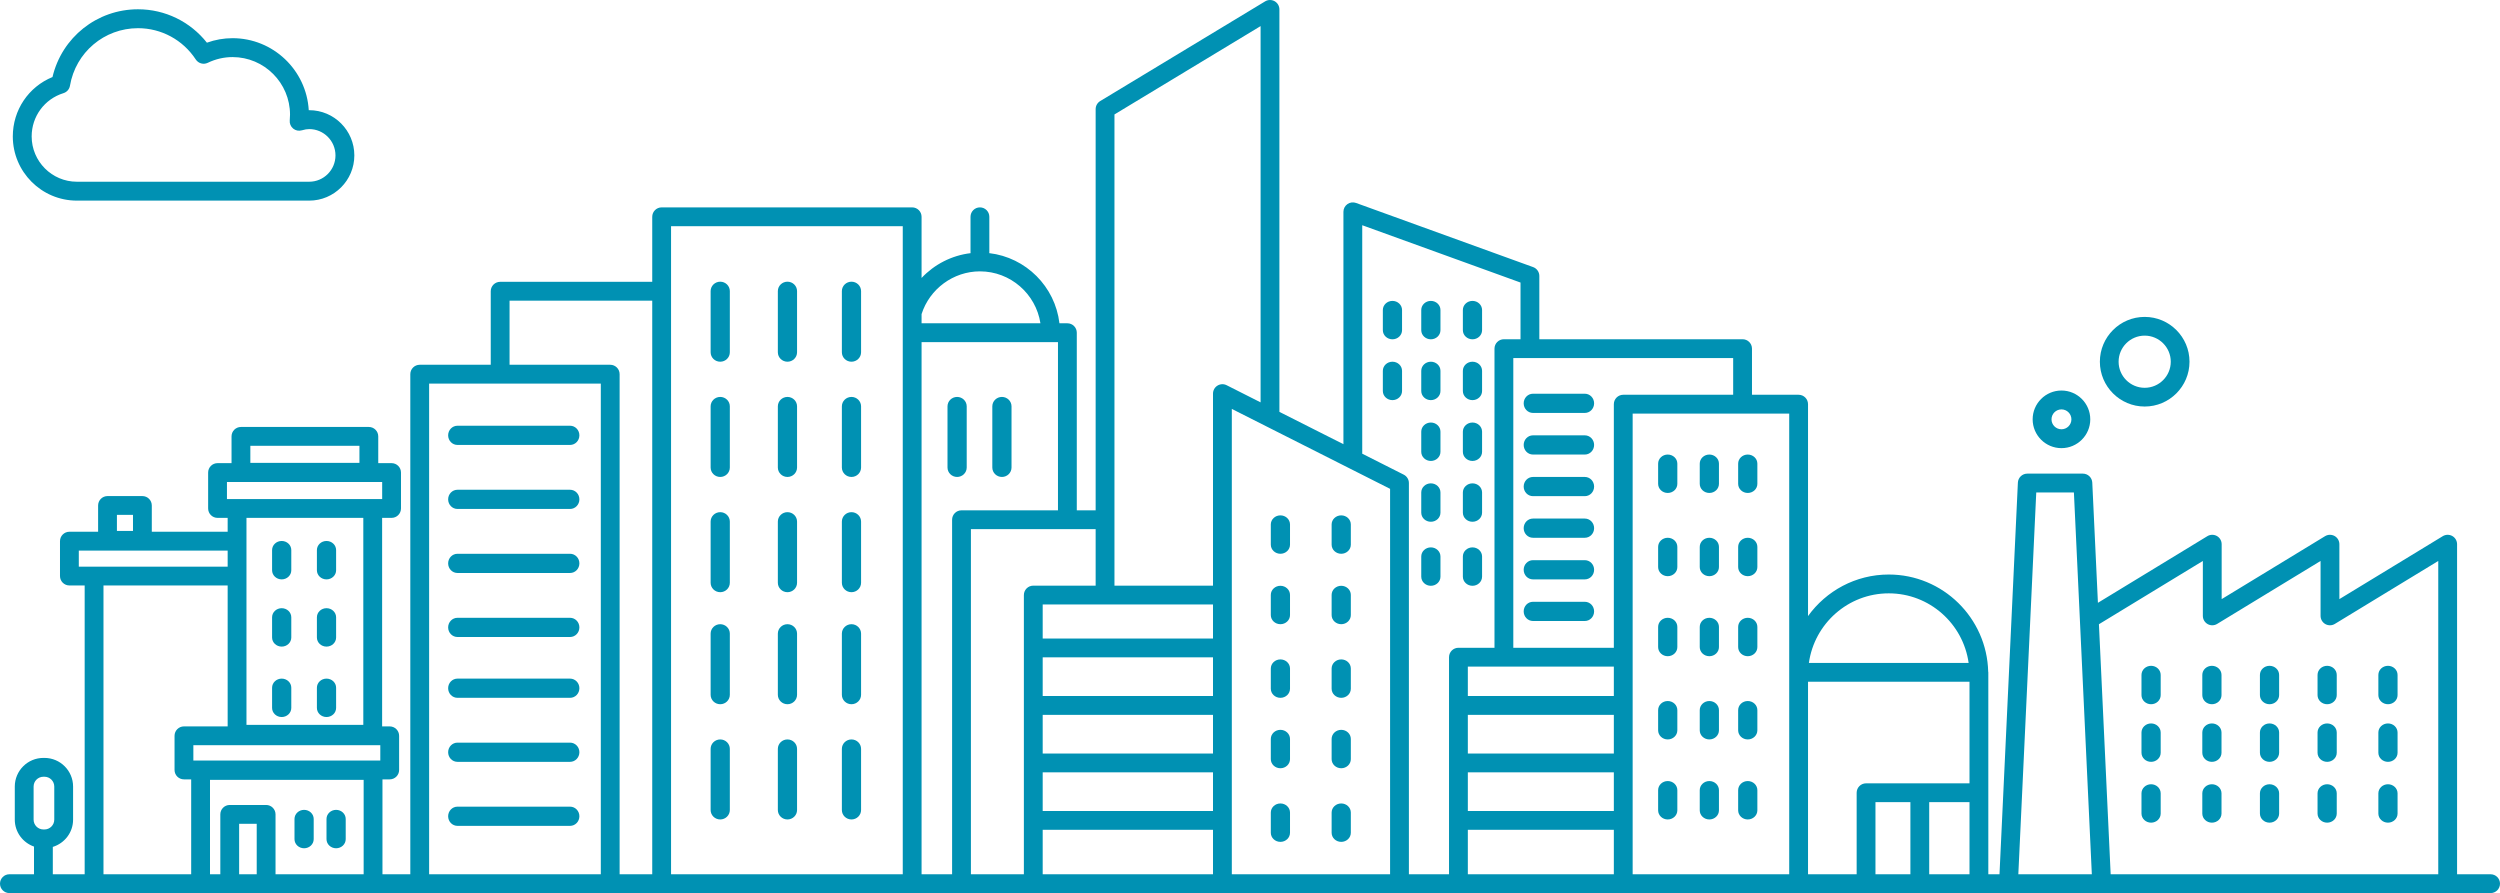 <?xml version="1.0" encoding="UTF-8"?>
<svg width="781px" height="279px" viewBox="0 0 781 279" version="1.1" xmlns="http://www.w3.org/2000/svg" xmlns:xlink="http://www.w3.org/1999/xlink">
    <!-- Generator: Sketch 48 (47235) - http://www.bohemiancoding.com/sketch -->
    <title>Cityscape</title>
    <desc>Created with Sketch.</desc>
    <defs></defs>
    <g id="Desktop-HOVER" stroke="none" stroke-width="1" fill="none" fill-rule="evenodd" transform="translate(-557, -1476)">
        <g id="Cityscape" transform="translate(555, 1476)" fill="#0091B3">
            <g id="Page-1" transform="translate(2, 0)">
                <path d="M178.092,133 L142.908,133 C141.303,133 140,134.341 140,136 C140,137.659 141.303,139 142.908,139 L178.092,139 C179.697,139 181,137.659 181,136 C181,134.341 179.697,133 178.092,133" id="Fill-1"></path>
                <path d="M178.092,153 L142.908,153 C141.303,153 140,154.341 140,156 C140,157.659 141.303,159 142.908,159 L178.092,159 C179.697,159 181,157.659 181,156 C181,154.341 179.697,153 178.092,153" id="Fill-3"></path>
                <path d="M178.092,173 L142.908,173 C141.303,173 140,174.341 140,176 C140,177.659 141.303,179 142.908,179 L178.092,179 C179.697,179 181,177.659 181,176 C181,174.341 179.697,173 178.092,173" id="Fill-5"></path>
                <path d="M178.092,193 L142.908,193 C141.303,193 140,194.341 140,196 C140,197.659 141.303,199 142.908,199 L178.092,199 C179.697,199 181,197.659 181,196 C181,194.341 179.697,193 178.092,193" id="Fill-7"></path>
                <path d="M178.092,212 L142.908,212 C141.303,212 140,213.341 140,215 C140,216.659 141.303,218 142.908,218 L178.092,218 C179.697,218 181,216.659 181,215 C181,213.341 179.697,212 178.092,212" id="Fill-9"></path>
                <path d="M178.092,232 L142.908,232 C141.303,232 140,233.341 140,235 C140,236.659 141.303,238 142.908,238 L178.092,238 C179.697,238 181,236.659 181,235 C181,233.341 179.697,232 178.092,232" id="Fill-11"></path>
                <path d="M178.092,252 L142.908,252 C141.303,252 140,253.341 140,255 C140,256.659 141.303,258 142.908,258 L178.092,258 C179.697,258 181,256.659 181,255 C181,253.341 179.697,252 178.092,252" id="Fill-13"></path>
                <path d="M225,88 C223.344,88 222,89.318 222,90.948 L222,110.052 C222,111.679 223.344,113 225,113 C226.656,113 228,111.679 228,110.052 L228,90.948 C228,89.318 226.656,88 225,88" id="Fill-15"></path>
                <path d="M246,88 C244.344,88 243,89.318 243,90.948 L243,110.052 C243,111.679 244.344,113 246,113 C247.656,113 249,111.679 249,110.052 L249,90.948 C249,89.318 247.656,88 246,88" id="Fill-17"></path>
                <path d="M266,88 C264.344,88 263,89.318 263,90.948 L263,110.052 C263,111.679 264.344,113 266,113 C267.656,113 269,111.679 269,110.052 L269,90.948 C269,89.318 267.656,88 266,88" id="Fill-19"></path>
                <path d="M225,124 C223.344,124 222,125.318 222,126.948 L222,146.052 C222,147.679 223.344,149 225,149 C226.656,149 228,147.679 228,146.052 L228,126.948 C228,125.318 226.656,124 225,124" id="Fill-21"></path>
                <path d="M246,124 C244.344,124 243,125.318 243,126.948 L243,146.052 C243,147.679 244.344,149 246,149 C247.656,149 249,147.679 249,146.052 L249,126.948 C249,125.318 247.656,124 246,124" id="Fill-23"></path>
                <path d="M266,124 C264.344,124 263,125.318 263,126.948 L263,146.052 C263,147.679 264.344,149 266,149 C267.656,149 269,147.679 269,146.052 L269,126.948 C269,125.318 267.656,124 266,124" id="Fill-25"></path>
                <path d="M299,124 C297.344,124 296,125.318 296,126.948 L296,146.052 C296,147.679 297.344,149 299,149 C300.656,149 302,147.679 302,146.052 L302,126.948 C302,125.318 300.656,124 299,124" id="Fill-27"></path>
                <path d="M313,124 C311.344,124 310,125.318 310,126.948 L310,146.052 C310,147.679 311.344,149 313,149 C314.656,149 316,147.679 316,146.052 L316,126.948 C316,125.318 314.656,124 313,124" id="Fill-29"></path>
                <path d="M225,160 C223.344,160 222,161.318 222,162.948 L222,182.052 C222,183.679 223.344,185 225,185 C226.656,185 228,183.679 228,182.052 L228,162.948 C228,161.318 226.656,160 225,160" id="Fill-31"></path>
                <path d="M246,160 C244.344,160 243,161.318 243,162.948 L243,182.052 C243,183.679 244.344,185 246,185 C247.656,185 249,183.679 249,182.052 L249,162.948 C249,161.318 247.656,160 246,160" id="Fill-33"></path>
                <path d="M266,160 C264.344,160 263,161.318 263,162.948 L263,182.052 C263,183.679 264.344,185 266,185 C267.656,185 269,183.679 269,182.052 L269,162.948 C269,161.318 267.656,160 266,160" id="Fill-35"></path>
                <path d="M225,195 C223.344,195 222,196.318 222,197.948 L222,217.052 C222,218.679 223.344,220 225,220 C226.656,220 228,218.679 228,217.052 L228,197.948 C228,196.318 226.656,195 225,195" id="Fill-37"></path>
                <path d="M246,195 C244.344,195 243,196.318 243,197.948 L243,217.052 C243,218.679 244.344,220 246,220 C247.656,220 249,218.679 249,217.052 L249,197.948 C249,196.318 247.656,195 246,195" id="Fill-39"></path>
                <path d="M266,195 C264.344,195 263,196.318 263,197.948 L263,217.052 C263,218.679 264.344,220 266,220 C267.656,220 269,218.679 269,217.052 L269,197.948 C269,196.318 267.656,195 266,195" id="Fill-41"></path>
                <path d="M419,251 C417.344,251 416,252.273 416,253.848 L416,260.152 C416,261.727 417.344,263 419,263 C420.656,263 422,261.727 422,260.152 L422,253.848 C422,252.273 420.656,251 419,251" id="Fill-43"></path>
                <path d="M400,251 C398.344,251 397,252.273 397,253.848 L397,260.152 C397,261.727 398.344,263 400,263 C401.656,263 403,261.727 403,260.152 L403,253.848 C403,252.273 401.656,251 400,251" id="Fill-45"></path>
                <path d="M419,228 C417.344,228 416,229.273 416,230.848 L416,237.152 C416,238.727 417.344,240 419,240 C420.656,240 422,238.727 422,237.152 L422,230.848 C422,229.273 420.656,228 419,228" id="Fill-47"></path>
                <path d="M400,228 C398.344,228 397,229.273 397,230.848 L397,237.152 C397,238.727 398.344,240 400,240 C401.656,240 403,238.727 403,237.152 L403,230.848 C403,229.273 401.656,228 400,228" id="Fill-49"></path>
                <path d="M419,206 C417.344,206 416,207.273 416,208.848 L416,215.152 C416,216.727 417.344,218 419,218 C420.656,218 422,216.727 422,215.152 L422,208.848 C422,207.273 420.656,206 419,206" id="Fill-51"></path>
                <path d="M400,206 C398.344,206 397,207.273 397,208.848 L397,215.152 C397,216.727 398.344,218 400,218 C401.656,218 403,216.727 403,215.152 L403,208.848 C403,207.273 401.656,206 400,206" id="Fill-53"></path>
                <path d="M419,183 C417.344,183 416,184.273 416,185.848 L416,192.152 C416,193.727 417.344,195 419,195 C420.656,195 422,193.727 422,192.152 L422,185.848 C422,184.273 420.656,183 419,183" id="Fill-55"></path>
                <path d="M400,183 C398.344,183 397,184.273 397,185.848 L397,192.152 C397,193.727 398.344,195 400,195 C401.656,195 403,193.727 403,192.152 L403,185.848 C403,184.273 401.656,183 400,183" id="Fill-57"></path>
                <path d="M419,161 C417.344,161 416,162.273 416,163.848 L416,170.152 C416,171.727 417.344,173 419,173 C420.656,173 422,171.727 422,170.152 L422,163.848 C422,162.273 420.656,161 419,161" id="Fill-59"></path>
                <path d="M400,161 C398.344,161 397,162.273 397,163.848 L397,170.152 C397,171.727 398.344,173 400,173 C401.656,173 403,171.727 403,170.152 L403,163.848 C403,162.273 401.656,161 400,161" id="Fill-61"></path>
                <path d="M435,94 C433.344,94 432,95.273 432,96.848 L432,103.152 C432,104.727 433.344,106 435,106 C436.656,106 438,104.727 438,103.152 L438,96.848 C438,95.273 436.656,94 435,94" id="Fill-63"></path>
                <path d="M447,106 C448.656,106 450,104.727 450,103.152 L450,96.848 C450,95.273 448.656,94 447,94 C445.344,94 444,95.273 444,96.848 L444,103.152 C444,104.727 445.344,106 447,106" id="Fill-65"></path>
                <path d="M460,106 C461.659,106 463,104.727 463,103.152 L463,96.848 C463,95.273 461.659,94 460,94 C458.344,94 457,95.273 457,96.848 L457,103.152 C457,104.727 458.344,106 460,106" id="Fill-67"></path>
                <path d="M435,113 C433.344,113 432,114.273 432,115.848 L432,122.152 C432,123.727 433.344,125 435,125 C436.656,125 438,123.727 438,122.152 L438,115.848 C438,114.273 436.656,113 435,113" id="Fill-69"></path>
                <path d="M447,125 C448.656,125 450,123.727 450,122.152 L450,115.848 C450,114.273 448.656,113 447,113 C445.344,113 444,114.273 444,115.848 L444,122.152 C444,123.727 445.344,125 447,125" id="Fill-71"></path>
                <path d="M460,125 C461.659,125 463,123.727 463,122.152 L463,115.848 C463,114.273 461.659,113 460,113 C458.344,113 457,114.273 457,115.848 L457,122.152 C457,123.727 458.344,125 460,125" id="Fill-73"></path>
                <path d="M447,144 C448.656,144 450,142.727 450,141.152 L450,134.848 C450,133.273 448.656,132 447,132 C445.344,132 444,133.273 444,134.848 L444,141.152 C444,142.727 445.344,144 447,144" id="Fill-75"></path>
                <path d="M460,144 C461.659,144 463,142.727 463,141.152 L463,134.848 C463,133.273 461.659,132 460,132 C458.344,132 457,133.273 457,134.848 L457,141.152 C457,142.727 458.344,144 460,144" id="Fill-77"></path>
                <path d="M447,163 C448.656,163 450,161.727 450,160.152 L450,153.848 C450,152.273 448.656,151 447,151 C445.344,151 444,152.273 444,153.848 L444,160.152 C444,161.727 445.344,163 447,163" id="Fill-79"></path>
                <path d="M460,163 C461.659,163 463,161.727 463,160.152 L463,153.848 C463,152.273 461.659,151 460,151 C458.344,151 457,152.273 457,153.848 L457,160.152 C457,161.727 458.344,163 460,163" id="Fill-81"></path>
                <path d="M447,183 C448.656,183 450,181.726 450,180.151 L450,173.849 C450,172.274 448.656,171 447,171 C445.344,171 444,172.274 444,173.849 L444,180.151 C444,181.726 445.344,183 447,183" id="Fill-83"></path>
                <path d="M88,181 C89.656,181 91,179.727 91,178.152 L91,171.848 C91,170.273 89.656,169 88,169 C86.344,169 85,170.273 85,171.848 L85,178.152 C85,179.727 86.344,181 88,181" id="Fill-85"></path>
                <path d="M102,181 C103.656,181 105,179.727 105,178.152 L105,171.848 C105,170.273 103.656,169 102,169 C100.344,169 99,170.273 99,171.848 L99,178.152 C99,179.727 100.344,181 102,181" id="Fill-87"></path>
                <path d="M88,202 C89.656,202 91,200.727 91,199.152 L91,192.848 C91,191.273 89.656,190 88,190 C86.344,190 85,191.273 85,192.848 L85,199.152 C85,200.727 86.344,202 88,202" id="Fill-89"></path>
                <path d="M102,202 C103.656,202 105,200.727 105,199.152 L105,192.848 C105,191.273 103.656,190 102,190 C100.344,190 99,191.273 99,192.848 L99,199.152 C99,200.727 100.344,202 102,202" id="Fill-91"></path>
                <path d="M88,224 C89.656,224 91,222.727 91,221.152 L91,214.848 C91,213.273 89.656,212 88,212 C86.344,212 85,213.273 85,214.848 L85,221.152 C85,222.727 86.344,224 88,224" id="Fill-93"></path>
                <path d="M102,224 C103.656,224 105,222.727 105,221.152 L105,214.848 C105,213.273 103.656,212 102,212 C100.344,212 99,213.273 99,214.848 L99,221.152 C99,222.727 100.344,224 102,224" id="Fill-95"></path>
                <path d="M95,253 C93.344,253 92,254.273 92,255.848 L92,262.152 C92,263.727 93.344,265 95,265 C96.656,265 98,263.727 98,262.152 L98,255.848 C98,254.273 96.656,253 95,253" id="Fill-97"></path>
                <path d="M105,253 C103.344,253 102,254.273 102,255.848 L102,262.152 C102,263.727 103.344,265 105,265 C106.656,265 108,263.727 108,262.152 L108,255.848 C108,254.273 106.656,253 105,253" id="Fill-99"></path>
                <path d="M460,183 C461.659,183 463,181.726 463,180.151 L463,173.849 C463,172.274 461.659,171 460,171 C458.344,171 457,172.274 457,173.849 L457,180.151 C457,181.726 458.344,183 460,183" id="Fill-101"></path>
                <path d="M521,142 C519.341,142 518,143.273 518,144.848 L518,151.152 C518,152.727 519.341,154 521,154 C522.659,154 524,152.727 524,151.152 L524,144.848 C524,143.273 522.659,142 521,142" id="Fill-103"></path>
                <path d="M534,142 C532.341,142 531,143.273 531,144.848 L531,151.152 C531,152.727 532.341,154 534,154 C535.659,154 537,152.727 537,151.152 L537,144.848 C537,143.273 535.659,142 534,142" id="Fill-105"></path>
                <path d="M546,142 C544.341,142 543,143.273 543,144.848 L543,151.152 C543,152.727 544.341,154 546,154 C547.659,154 549,152.727 549,151.152 L549,144.848 C549,143.273 547.659,142 546,142" id="Fill-107"></path>
                <path d="M521,168 C519.341,168 518,169.273 518,170.848 L518,177.152 C518,178.727 519.341,180 521,180 C522.659,180 524,178.727 524,177.152 L524,170.848 C524,169.273 522.659,168 521,168" id="Fill-109"></path>
                <path d="M534,168 C532.341,168 531,169.273 531,170.848 L531,177.152 C531,178.727 532.341,180 534,180 C535.659,180 537,178.727 537,177.152 L537,170.848 C537,169.273 535.659,168 534,168" id="Fill-111"></path>
                <path d="M546,168 C544.341,168 543,169.273 543,170.848 L543,177.152 C543,178.727 544.341,180 546,180 C547.659,180 549,178.727 549,177.152 L549,170.848 C549,169.273 547.659,168 546,168" id="Fill-113"></path>
                <path d="M521,193 C519.341,193 518,194.273 518,195.848 L518,202.152 C518,203.727 519.341,205 521,205 C522.659,205 524,203.727 524,202.152 L524,195.848 C524,194.273 522.659,193 521,193" id="Fill-115"></path>
                <path d="M534,193 C532.341,193 531,194.273 531,195.848 L531,202.152 C531,203.727 532.341,205 534,205 C535.659,205 537,203.727 537,202.152 L537,195.848 C537,194.273 535.659,193 534,193" id="Fill-117"></path>
                <path d="M546,193 C544.341,193 543,194.273 543,195.848 L543,202.152 C543,203.727 544.341,205 546,205 C547.659,205 549,203.727 549,202.152 L549,195.848 C549,194.273 547.659,193 546,193" id="Fill-119"></path>
                <path d="M521,219 C519.341,219 518,220.273 518,221.848 L518,228.152 C518,229.727 519.341,231 521,231 C522.659,231 524,229.727 524,228.152 L524,221.848 C524,220.273 522.659,219 521,219" id="Fill-121"></path>
                <path d="M534,219 C532.341,219 531,220.273 531,221.848 L531,228.152 C531,229.727 532.341,231 534,231 C535.659,231 537,229.727 537,228.152 L537,221.848 C537,220.273 535.659,219 534,219" id="Fill-123"></path>
                <path d="M672,208 C670.341,208 669,209.273 669,210.848 L669,217.152 C669,218.727 670.341,220 672,220 C673.659,220 675,218.727 675,217.152 L675,210.848 C675,209.273 673.659,208 672,208" id="Fill-125"></path>
                <path d="M691,208 C689.341,208 688,209.273 688,210.848 L688,217.152 C688,218.727 689.341,220 691,220 C692.659,220 694,218.727 694,217.152 L694,210.848 C694,209.273 692.659,208 691,208" id="Fill-127"></path>
                <path d="M709,208 C707.341,208 706,209.273 706,210.848 L706,217.152 C706,218.727 707.341,220 709,220 C710.659,220 712,218.727 712,217.152 L712,210.848 C712,209.273 710.659,208 709,208" id="Fill-129"></path>
                <path d="M727,208 C725.341,208 724,209.273 724,210.848 L724,217.152 C724,218.727 725.341,220 727,220 C728.659,220 730,218.727 730,217.152 L730,210.848 C730,209.273 728.659,208 727,208" id="Fill-131"></path>
                <path d="M746,208 C744.341,208 743,209.273 743,210.848 L743,217.152 C743,218.727 744.341,220 746,220 C747.659,220 749,218.727 749,217.152 L749,210.848 C749,209.273 747.659,208 746,208" id="Fill-133"></path>
                <path d="M672,226 C670.341,226 669,227.273 669,228.848 L669,235.152 C669,236.727 670.341,238 672,238 C673.659,238 675,236.727 675,235.152 L675,228.848 C675,227.273 673.659,226 672,226" id="Fill-135"></path>
                <path d="M691,226 C689.341,226 688,227.273 688,228.848 L688,235.152 C688,236.727 689.341,238 691,238 C692.659,238 694,236.727 694,235.152 L694,228.848 C694,227.273 692.659,226 691,226" id="Fill-137"></path>
                <path d="M709,226 C707.341,226 706,227.273 706,228.848 L706,235.152 C706,236.727 707.341,238 709,238 C710.659,238 712,236.727 712,235.152 L712,228.848 C712,227.273 710.659,226 709,226" id="Fill-139"></path>
                <path d="M727,226 C725.341,226 724,227.273 724,228.848 L724,235.152 C724,236.727 725.341,238 727,238 C728.659,238 730,236.727 730,235.152 L730,228.848 C730,227.273 728.659,226 727,226" id="Fill-141"></path>
                <path d="M746,226 C744.341,226 743,227.273 743,228.848 L743,235.152 C743,236.727 744.341,238 746,238 C747.659,238 749,236.727 749,235.152 L749,228.848 C749,227.273 747.659,226 746,226" id="Fill-143"></path>
                <path d="M672,245 C670.341,245 669,246.273 669,247.848 L669,254.152 C669,255.727 670.341,257 672,257 C673.659,257 675,255.727 675,254.152 L675,247.848 C675,246.273 673.659,245 672,245" id="Fill-145"></path>
                <path d="M691,245 C689.341,245 688,246.273 688,247.848 L688,254.152 C688,255.727 689.341,257 691,257 C692.659,257 694,255.727 694,254.152 L694,247.848 C694,246.273 692.659,245 691,245" id="Fill-147"></path>
                <path d="M709,245 C707.341,245 706,246.273 706,247.848 L706,254.152 C706,255.727 707.341,257 709,257 C710.659,257 712,255.727 712,254.152 L712,247.848 C712,246.273 710.659,245 709,245" id="Fill-149"></path>
                <path d="M727,245 C725.341,245 724,246.273 724,247.848 L724,254.152 C724,255.727 725.341,257 727,257 C728.659,257 730,255.727 730,254.152 L730,247.848 C730,246.273 728.659,245 727,245" id="Fill-151"></path>
                <path d="M746,245 C744.341,245 743,246.273 743,247.848 L743,254.152 C743,255.727 744.341,257 746,257 C747.659,257 749,255.727 749,254.152 L749,247.848 C749,246.273 747.659,245 746,245" id="Fill-153"></path>
                <path d="M546,219 C544.341,219 543,220.273 543,221.848 L543,228.152 C543,229.727 544.341,231 546,231 C547.659,231 549,229.727 549,228.152 L549,221.848 C549,220.273 547.659,219 546,219" id="Fill-155"></path>
                <path d="M521,244 C519.341,244 518,245.274 518,246.849 L518,253.151 C518,254.726 519.341,256 521,256 C522.659,256 524,254.726 524,253.151 L524,246.849 C524,245.274 522.659,244 521,244" id="Fill-157"></path>
                <path d="M534,244 C532.341,244 531,245.274 531,246.849 L531,253.151 C531,254.726 532.341,256 534,256 C535.659,256 537,254.726 537,253.151 L537,246.849 C537,245.274 535.659,244 534,244" id="Fill-159"></path>
                <path d="M546,244 C544.341,244 543,245.274 543,246.849 L543,253.151 C543,254.726 544.341,256 546,256 C547.659,256 549,254.726 549,253.151 L549,246.849 C549,245.274 547.659,244 546,244" id="Fill-161"></path>
                <path d="M225,231 C223.344,231 222,232.318 222,233.948 L222,253.052 C222,254.679 223.344,256 225,256 C226.656,256 228,254.679 228,253.052 L228,233.948 C228,232.318 226.656,231 225,231" id="Fill-163"></path>
                <path d="M246,231 C244.344,231 243,232.318 243,233.948 L243,253.052 C243,254.679 244.344,256 246,256 C247.656,256 249,254.679 249,253.052 L249,233.948 C249,232.318 247.656,231 246,231" id="Fill-165"></path>
                <path d="M266,231 C264.344,231 263,232.318 263,233.948 L263,253.052 C263,254.679 264.344,256 266,256 C267.656,256 269,254.679 269,253.052 L269,233.948 C269,232.318 267.656,231 266,231" id="Fill-167"></path>
                <path d="M476,126 C476,127.659 477.294,129 478.895,129 L495.105,129 C496.703,129 498,127.659 498,126 C498,124.341 496.703,123 495.105,123 L478.895,123 C477.294,123 476,124.341 476,126" id="Fill-169"></path>
                <path d="M495.105,136 L478.895,136 C477.297,136 476,137.341 476,139 C476,140.659 477.297,142 478.895,142 L495.105,142 C496.706,142 498,140.659 498,139 C498,137.341 496.706,136 495.105,136" id="Fill-171"></path>
                <path d="M495.105,149 L478.895,149 C477.297,149 476,150.341 476,152 C476,153.659 477.297,155 478.895,155 L495.105,155 C496.706,155 498,153.659 498,152 C498,150.341 496.706,149 495.105,149" id="Fill-173"></path>
                <path d="M495.105,162 L478.895,162 C477.297,162 476,163.341 476,165 C476,166.659 477.297,168 478.895,168 L495.105,168 C496.706,168 498,166.659 498,165 C498,163.341 496.706,162 495.105,162" id="Fill-175"></path>
                <path d="M495.105,175 L478.895,175 C477.297,175 476,176.341 476,178 C476,179.659 477.297,181 478.895,181 L495.105,181 C496.706,181 498,179.659 498,178 C498,176.341 496.706,175 495.105,175" id="Fill-177"></path>
                <path d="M495.105,188 L478.895,188 C477.297,188 476,189.341 476,191 C476,192.659 477.297,194 478.895,194 L495.105,194 C496.706,194 498,192.659 498,191 C498,189.341 496.706,188 495.105,188" id="Fill-179"></path>
                <path d="M644,127.894 C645.715,127.894 647.108,129.288 647.108,131 C647.108,132.715 645.715,134.106 644,134.106 C642.285,134.106 640.892,132.715 640.892,131 C640.892,129.288 642.285,127.894 644,127.894 M644,140 C648.964,140 653,135.963 653,131 C653,126.037 648.964,122 644,122 C639.036,122 635,126.037 635,131 C635,135.963 639.036,140 644,140" id="Fill-181"></path>
                <path d="M669.999,104.852 C674.493,104.852 678.148,108.507 678.148,112.999 C678.148,117.493 674.493,121.148 669.999,121.148 C665.507,121.148 661.852,117.493 661.852,112.999 C661.852,108.507 665.507,104.852 669.999,104.852 M669.999,127 C677.721,127 684,120.721 684,112.999 C684,105.279 677.721,99 669.999,99 C662.279,99 656,105.279 656,112.999 C656,120.721 662.279,127 669.999,127" id="Fill-183"></path>
                <path d="M659.373,273.119 L655.705,195.008 C655.708,195.008 655.714,195.008 655.717,195.005 L688.17,175.243 L688.17,192.399 C688.17,193.461 688.744,194.44 689.669,194.964 C690.595,195.484 691.732,195.464 692.635,194.911 L724.944,175.243 L724.944,192.399 C724.944,193.461 725.517,194.44 726.44,194.964 C727.369,195.484 728.506,195.464 729.408,194.911 L761.712,175.243 L761.712,273.119 L659.373,273.119 Z M636.126,153.844 L647.888,153.844 L653.489,273.119 L630.525,273.119 L636.126,153.844 Z M602.685,273.119 L615.272,273.119 L615.272,250.596 L602.685,250.596 L602.685,273.119 Z M585.895,273.119 L596.807,273.119 L596.807,250.596 L585.895,250.596 L585.895,273.119 Z M564.827,212.975 L615.272,212.975 L615.272,244.714 L582.957,244.714 C581.331,244.714 580.018,246.029 580.018,247.655 L580.018,273.119 L564.827,273.119 L564.827,212.975 Z M510.041,129.207 L544.367,129.207 C544.372,129.207 544.375,129.21 544.381,129.21 C544.387,129.21 544.39,129.207 544.396,129.207 L558.949,129.207 L558.949,210.035 L558.949,273.119 L510.041,273.119 L510.041,129.207 Z M458.552,273.119 L504.163,273.119 L504.163,259.236 L458.552,259.236 L458.552,273.119 Z M384.819,273.119 L384.819,185.897 L384.819,127.745 L434.262,152.715 L434.262,273.119 L384.819,273.119 Z M325.737,273.119 L378.941,273.119 L378.941,259.236 L325.737,259.236 L325.737,273.119 Z M303.313,165.307 L342.279,165.307 L342.279,182.957 L322.798,182.957 C321.172,182.957 319.859,184.271 319.859,185.897 L319.859,273.119 L303.313,273.119 L303.313,165.307 Z M209.637,70.666 L282.021,70.666 L282.021,103.937 L282.021,273.119 L209.637,273.119 L209.637,70.666 Z M134.059,273.119 L187.693,273.119 L187.693,119.835 L134.059,119.835 L134.059,273.119 Z M86.076,273.119 L86.076,254.413 C86.076,252.787 84.759,251.472 83.137,251.472 L71.767,251.472 C70.145,251.472 68.828,252.787 68.828,254.413 L68.828,273.119 L65.604,273.119 L65.604,243.626 L113.604,243.626 L113.604,273.119 L86.076,273.119 Z M74.706,273.119 L80.198,273.119 L80.198,257.354 L74.706,257.354 L74.706,273.119 Z M32.327,182.901 L71.12,182.901 L71.12,226.926 L57.466,226.926 C55.844,226.926 54.527,228.241 54.527,229.867 L54.527,240.536 C54.527,242.162 55.844,243.476 57.466,243.476 L59.726,243.476 L59.726,273.119 L32.327,273.119 L32.327,182.901 Z M24.619,172 L71.12,172 L71.12,177.019 L29.389,177.019 L24.619,177.019 L24.619,172 Z M113.498,161.784 L113.498,226.441 L76.998,226.441 L76.998,179.96 L76.998,169.059 L76.998,161.784 L113.498,161.784 Z M70.9,150.568 L119.391,150.568 L119.391,155.902 L116.437,155.902 L74.059,155.902 L70.9,155.902 L70.9,150.568 Z M60.405,237.595 L118.806,237.595 L118.806,232.807 L60.405,232.807 L60.405,237.595 Z M159.186,93.921 L203.759,93.921 L203.759,273.119 L193.57,273.119 L193.57,116.894 C193.57,115.268 192.257,113.953 190.632,113.953 L159.186,113.953 L159.186,93.921 Z M306.128,84.773 C315.689,84.773 323.612,91.824 325.031,100.996 L287.899,100.996 L287.899,98.129 C290.406,90.254 297.835,84.773 306.128,84.773 Z M300.374,159.425 C298.752,159.425 297.435,160.74 297.435,162.366 L297.435,273.119 L287.899,273.119 L287.899,106.878 L330.512,106.878 L330.512,159.425 L300.374,159.425 Z M325.737,253.354 L378.941,253.354 L378.941,241.28 L325.737,241.28 L325.737,253.354 Z M325.737,235.395 L378.941,235.395 L378.941,223.318 L325.737,223.318 L325.737,235.395 Z M325.737,217.436 L378.941,217.436 L378.941,205.359 L325.737,205.359 L325.737,217.436 Z M325.737,199.478 L378.941,199.478 L378.941,188.838 L325.737,188.838 L325.737,199.478 Z M348.157,35.751 L393.809,8.153 L393.809,125.698 L383.206,120.343 C382.292,119.879 381.207,119.926 380.34,120.464 C379.47,120.999 378.941,121.946 378.941,122.966 L378.941,182.957 L348.157,182.957 L348.157,162.366 L348.157,35.751 Z M425.563,70.36 L475.01,88.269 L475.01,105.978 L469.817,105.978 C468.192,105.978 466.878,107.292 466.878,108.919 L466.878,202.365 L455.613,202.365 C453.991,202.365 452.674,203.683 452.674,205.306 L452.674,273.119 L440.14,273.119 L440.14,150.903 C440.14,149.794 439.514,148.78 438.527,148.28 L425.563,141.734 L425.563,70.36 Z M458.552,253.354 L504.163,253.354 L504.163,241.28 L458.552,241.28 L458.552,253.354 Z M458.552,235.395 L504.163,235.395 L504.163,223.318 L458.552,223.318 L458.552,235.395 Z M458.552,217.436 L504.163,217.436 L504.163,208.247 L458.552,208.247 L458.552,217.436 Z M541.442,123.325 L507.102,123.325 C505.477,123.325 504.163,124.643 504.163,126.266 L504.163,202.365 L472.756,202.365 L472.756,111.859 L541.442,111.859 L541.442,123.325 Z M590.051,185.362 C602.767,185.362 613.286,194.834 614.999,207.094 L565.1,207.094 C566.816,194.834 577.335,185.362 590.051,185.362 Z M10.498,245.717 C10.498,244.026 11.87,242.653 13.56,242.653 L13.892,242.653 C15.582,242.653 16.954,244.026 16.954,245.717 L16.954,256.06 C16.954,257.748 15.582,259.124 13.892,259.124 L13.56,259.124 C11.87,259.124 10.498,257.748 10.498,256.06 L10.498,245.717 Z M36.527,165.874 L41.547,165.874 L41.547,160.854 L36.527,160.854 L36.527,165.874 Z M78.209,144.595 L112.288,144.595 L112.288,139.264 L78.209,139.264 L78.209,144.595 Z M778.061,273.119 L767.59,273.119 L767.59,170.009 C767.59,168.947 767.017,167.968 766.091,167.445 C765.168,166.933 764.031,166.948 763.126,167.497 L730.822,187.165 L730.822,170.009 C730.822,168.947 730.246,167.968 729.323,167.445 C728.395,166.933 727.263,166.948 726.355,167.497 L694.048,187.165 L694.048,170.009 C694.048,168.947 693.475,167.968 692.549,167.445 C691.627,166.933 690.489,166.948 689.581,167.497 L655.391,188.318 L653.627,150.768 C653.554,149.197 652.261,147.962 650.691,147.962 L633.323,147.962 C631.753,147.962 630.46,149.197 630.387,150.768 L624.641,273.119 L621.15,273.119 L621.15,247.655 L621.15,210.035 C621.15,209.964 621.115,209.911 621.112,209.844 C620.706,193.037 606.944,179.481 590.051,179.481 C579.668,179.481 570.478,184.618 564.827,192.464 L564.827,126.266 C564.827,124.643 563.513,123.325 561.888,123.325 L547.32,123.325 L547.32,108.919 C547.32,107.292 546.006,105.978 544.381,105.978 L480.887,105.978 L480.887,86.205 C480.887,84.97 480.111,83.864 478.948,83.44 L423.627,63.403 C422.727,63.073 421.722,63.206 420.938,63.761 C420.153,64.308 419.686,65.208 419.686,66.167 L419.686,138.764 L399.687,128.666 L399.687,2.942 C399.687,1.883 399.117,0.904 398.191,0.38 C397.271,-0.14 396.14,-0.128 395.229,0.427 L343.696,31.575 C342.817,32.108 342.279,33.06 342.279,34.093 L342.279,159.425 L336.39,159.425 L336.39,103.937 C336.39,102.311 335.073,100.996 333.451,100.996 L330.971,100.996 C329.622,89.522 320.502,80.409 309.032,79.076 C309.035,79.009 309.067,78.959 309.067,78.891 L309.067,67.725 C309.067,66.102 307.751,64.785 306.128,64.785 C304.506,64.785 303.19,66.102 303.19,67.725 L303.19,78.891 C303.19,78.962 303.225,79.018 303.228,79.085 C297.312,79.788 291.893,82.596 287.899,86.834 L287.899,67.725 C287.899,66.102 286.582,64.785 284.96,64.785 L206.698,64.785 C205.076,64.785 203.759,66.102 203.759,67.725 L203.759,88.04 L156.247,88.04 C154.625,88.04 153.308,89.357 153.308,90.98 L153.308,113.953 L131.12,113.953 C129.498,113.953 128.181,115.268 128.181,116.894 L128.181,273.119 L119.482,273.119 L119.482,243.476 L121.745,243.476 C123.367,243.476 124.684,242.162 124.684,240.536 L124.684,229.867 C124.684,228.241 123.367,226.926 121.745,226.926 L119.376,226.926 L119.376,161.784 L122.33,161.784 C123.952,161.784 125.269,160.466 125.269,158.843 L125.269,147.627 C125.269,146.001 123.952,144.686 122.33,144.686 L118.165,144.686 L118.165,136.323 C118.165,134.7 116.849,133.382 115.227,133.382 L75.27,133.382 C73.648,133.382 72.331,134.7 72.331,136.323 L72.331,144.686 L67.961,144.686 C66.336,144.686 65.022,146.001 65.022,147.627 L65.022,158.843 C65.022,160.466 66.336,161.784 67.961,161.784 L71.12,161.784 L71.12,166.118 L47.421,166.118 L47.421,157.914 C47.421,156.288 46.108,154.973 44.482,154.973 L33.588,154.973 C31.966,154.973 30.649,156.288 30.649,157.914 L30.649,166.118 L21.68,166.118 C20.058,166.118 18.741,167.436 18.741,169.059 L18.741,179.96 C18.741,181.586 20.058,182.901 21.68,182.901 L26.45,182.901 L26.45,273.119 L16.499,273.119 L16.499,264.573 C20.152,263.45 22.832,260.08 22.832,256.06 L22.832,245.717 C22.832,240.783 18.823,236.772 13.892,236.772 L13.56,236.772 C8.628,236.772 4.62,240.783 4.62,245.717 L4.62,256.06 C4.62,259.956 7.136,263.247 10.621,264.47 L10.621,273.119 L2.939,273.119 C1.314,273.119 0,274.433 0,276.059 C0,277.686 1.314,279 2.939,279 L62.665,279 L71.767,279 L83.137,279 L116.543,279 L131.12,279 L190.632,279 L206.698,279 L284.96,279 L300.374,279 L322.798,279 L381.88,279 L437.201,279 L455.613,279 L507.099,279 L507.102,279 L561.888,279 L582.957,279 L618.211,279 L627.445,279 L654.189,279 L656.569,279 L764.651,279 L778.061,279 C779.683,279 781,277.686 781,276.059 C781,274.433 779.683,273.119 778.061,273.119 Z" id="Fill-185"></path>
                <path d="M9.892,42.619 C9.892,36.377 13.884,30.945 19.829,29.1 C20.886,28.772 21.673,27.875 21.858,26.776 C23.635,16.363 32.573,8.805 43.113,8.805 C50.399,8.805 57.145,12.46 61.16,18.583 C61.973,19.821 63.57,20.263 64.899,19.623 C67.361,18.439 69.972,17.834 72.652,17.834 C82.554,17.834 90.605,25.905 90.605,35.825 C90.605,36.422 90.573,37.015 90.517,37.597 C90.419,38.574 90.817,39.537 91.574,40.162 C92.328,40.788 93.351,40.995 94.284,40.715 C95.174,40.452 95.911,40.328 96.603,40.328 C101.125,40.328 104.804,44.015 104.804,48.55 C104.804,53.082 101.125,56.77 96.603,56.77 L24.012,56.77 C16.226,56.77 9.892,50.422 9.892,42.619 M110.696,48.55 C110.696,40.759 104.374,34.423 96.603,34.423 L96.456,34.423 C95.728,21.896 85.329,11.929 72.652,11.929 C69.904,11.929 67.217,12.404 64.639,13.334 C59.44,6.759 51.562,2.9 43.113,2.9 C30.281,2.9 19.313,11.699 16.399,24.066 C8.914,27.131 4,34.376 4,42.619 C4,53.678 12.976,62.674 24.012,62.674 L96.603,62.674 C104.374,62.674 110.696,56.336 110.696,48.55" id="Fill-187"></path>
            </g>
        </g>
    </g>
</svg>